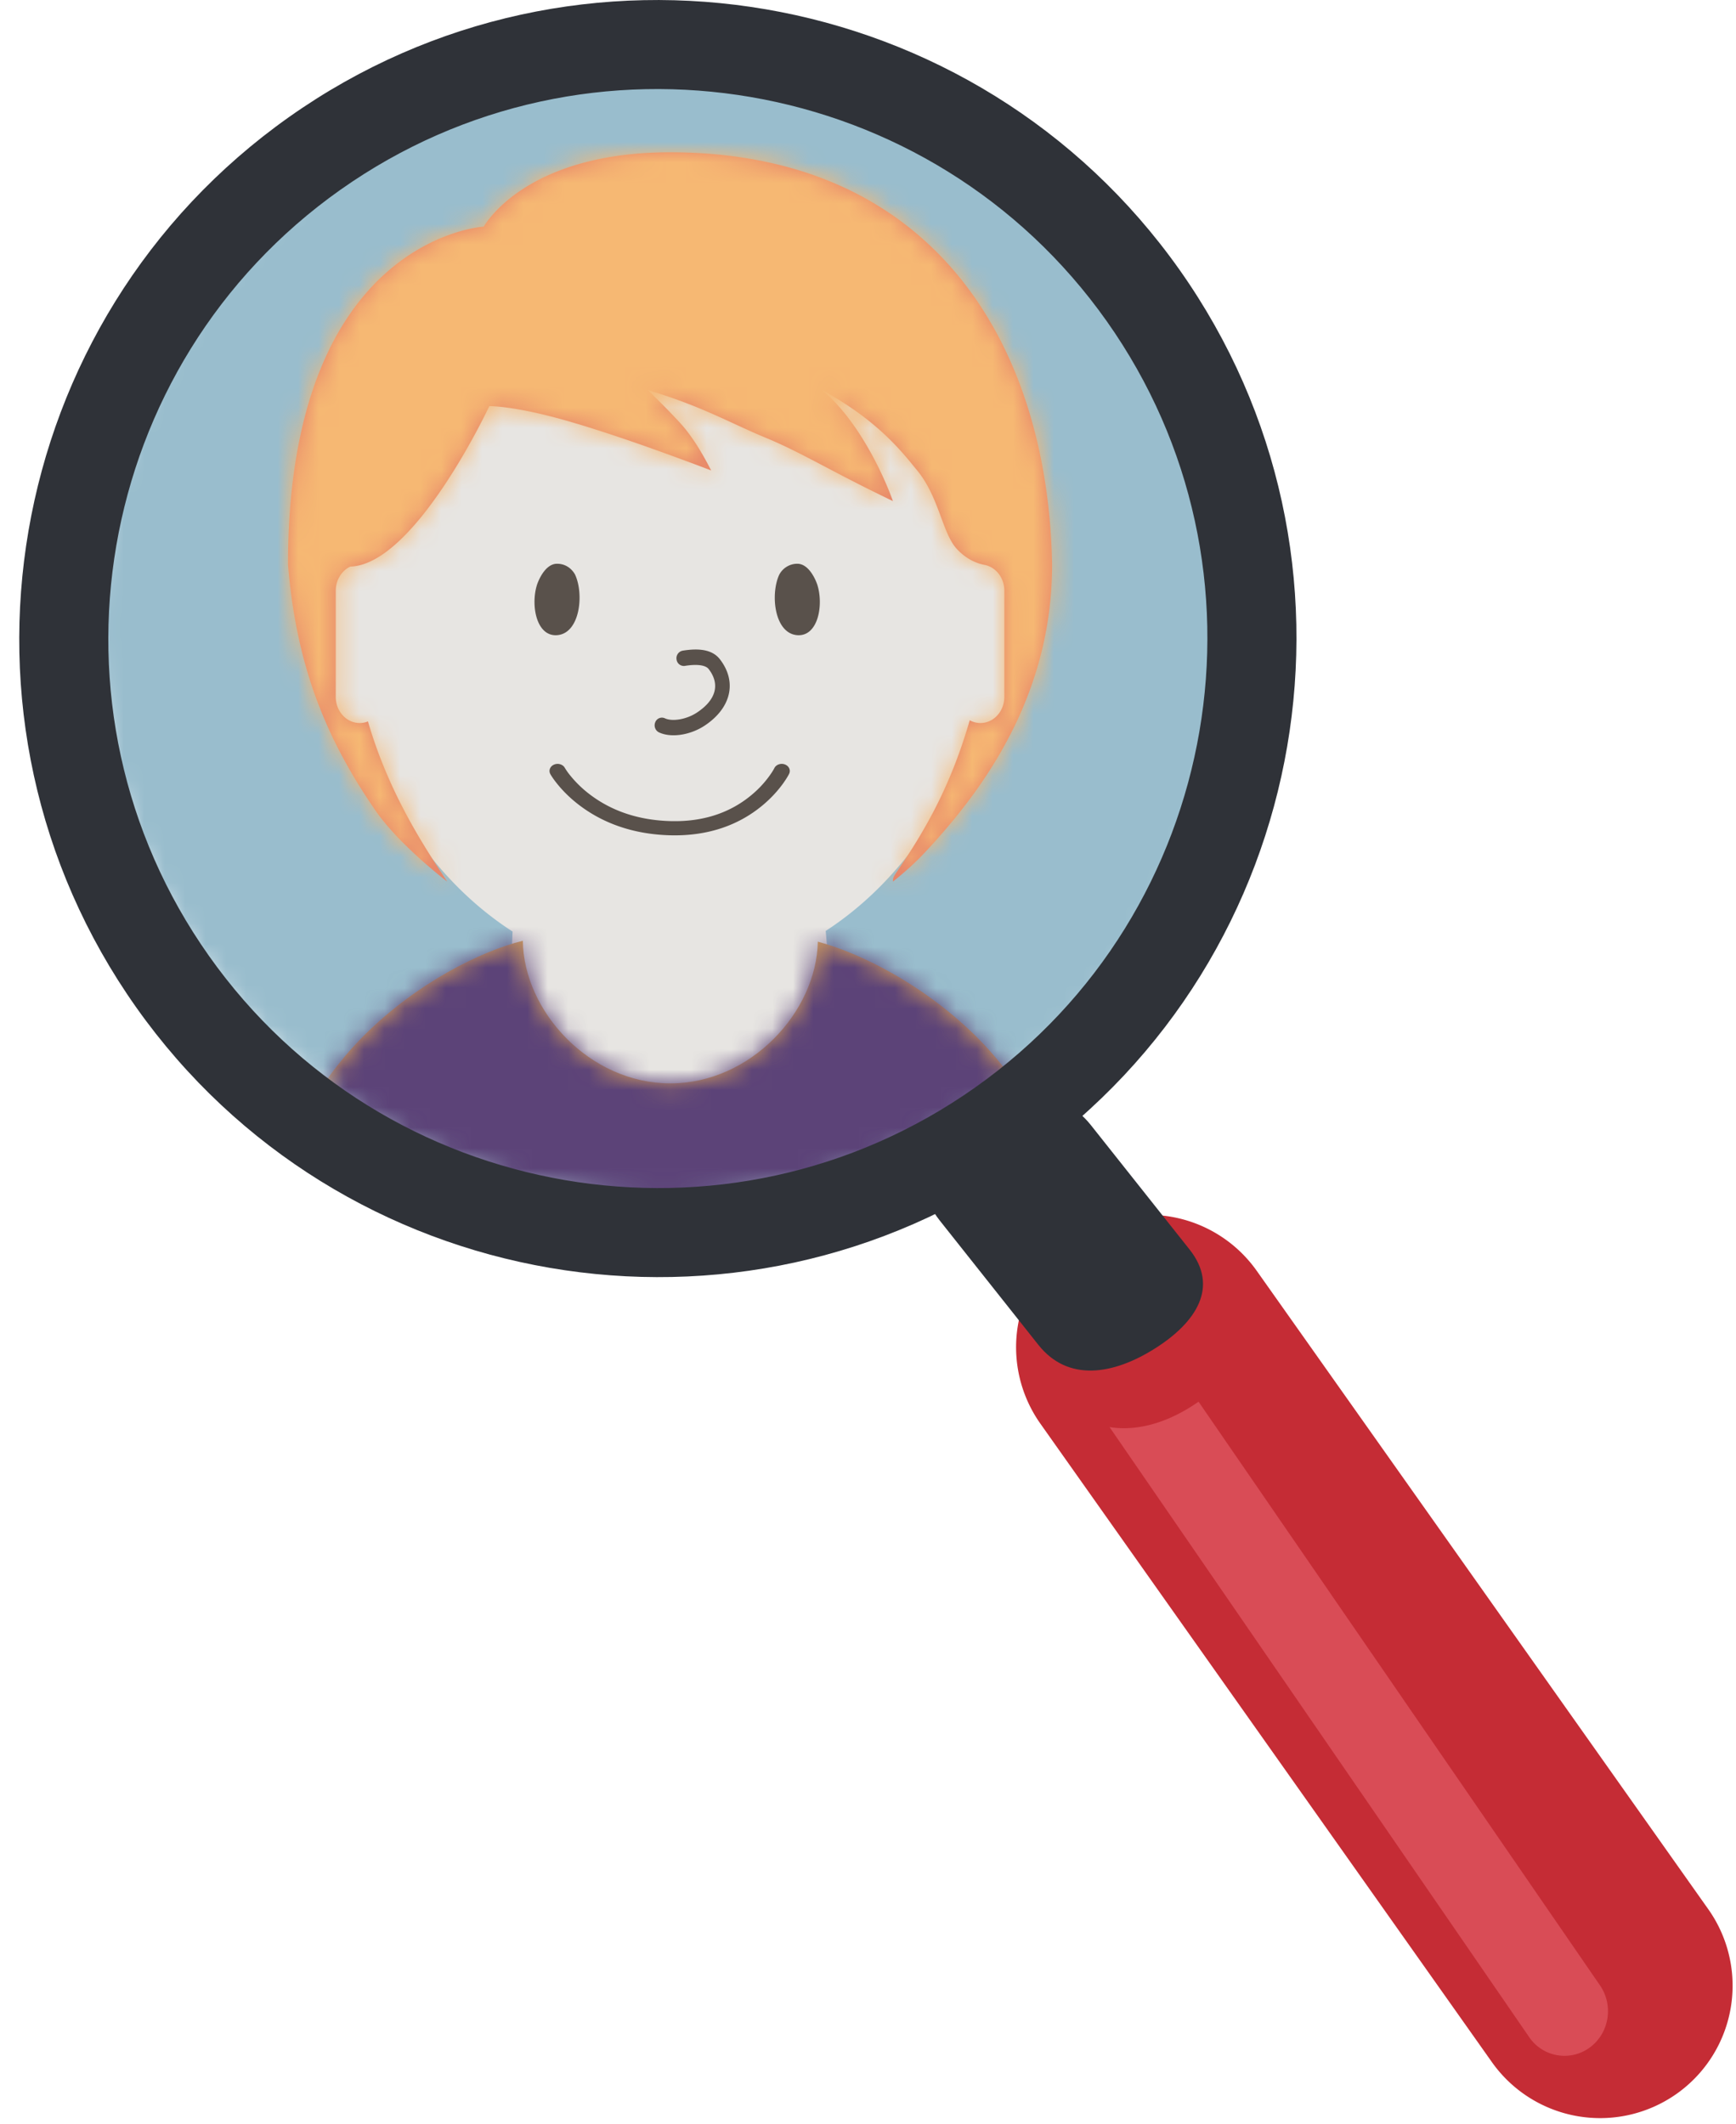 <svg xmlns="http://www.w3.org/2000/svg" xmlns:xlink="http://www.w3.org/1999/xlink" width="85" height="104" viewBox="0 0 85 104">
    <defs>
        <circle id="a" cx="28" cy="28" r="28"/>
        <path id="c" d="M26.721.235c2.068.553 5.137 2.077 7.69 4.58C36.964 7.32 39 11.084 39 14.005v17.56H0v-17.56C0 11.09 1.993 7.331 4.5 4.83 7.087 2.248 10.223.703 12.277.19c.038 3.44 3.257 6.984 7.222 6.984 3.948 0 7.156-3.514 7.221-6.939z"/>
        <path id="e" d="M30.806 15.578c-.684-.828-1.857-2.408-4.656-3.933 1.909 1.573 3.164 4.555 3.468 5.434-3.118-1.5-4.43-2.358-6.236-3.105-1.772-.734-3.117-1.543-5.767-2.33a36.392 36.392 0 0 1 1.552 1.574c.517.556 1.034 1.343 1.551 2.36-2.809-1.07-5.137-1.873-6.983-2.408-2.66-.77-3.88-.739-3.88-.739s-3.62 7.753-6.805 7.855c-.418.196-.712.652-.712 1.185v5.19c0 .712.525 1.286 1.17 1.286.142 0 .28-.028.406-.08 1.064 3.653 2.869 6.29 3.88 7.844 0 0-2.338-1.774-3.523-3.497C1.893 28.756.407 25.202 0 20.184 0 4.173 9.586 3.64 9.586 3.64S11.556 0 18.706 0C31.489 0 37.21 9.267 37.412 20.184c0 6.477-3.408 11.086-6.236 14.109-.75.802-1.558 1.418-1.558 1.418 0-.19.025-.234.2-.492 1.281-1.887 2.594-4.055 3.561-7.408.158.087.337.136.525.136.647 0 1.17-.574 1.17-1.286v-5.19c0-.609-.383-1.118-.899-1.252 0-.018-.75-.051-1.44-.811-.702-.774-.864-2.54-1.93-3.83z"/>
    </defs>
    <g fill="none" fill-rule="evenodd">
        <g transform="translate(4.558 2.712)">
            <mask id="b" fill="#fff">
                <use xlink:href="#a"/>
            </mask>
            <g mask="url(#b)">
                <path fill="#99BDCD" d="M-4.48 56h71V0h-71z"/>
            </g>
            <g mask="url(#b)">
                <path fill="#E7E5E2" fill-rule="nonzero" d="M43.18 32.84c-1.337 4.291-3.955 7.854-7.31 10.034l.173 1.91-.001.078-1.814 15.753h-11.5l-.048-.331-2.224-15.449.083-1.932c-3.372-2.174-6.004-5.742-7.349-10.045a1.497 1.497 0 0 1-.139.007v-.386.386c-.87 0-1.558-.752-1.558-1.663V26.05c0-.61.31-1.15.775-1.44.727-9.62 7.559-17.182 15.914-17.182 8.332 0 15.15 7.52 15.908 17.104.544.262.917.847.917 1.518v5.153c0 .911-.688 1.663-1.558 1.663v-.386.386c-.092 0-.182-.009-.269-.025z"/>
                <g fill="#59514B">
                    <path d="M22.721 28.39c-1.013.078-1.297-1.45-.992-2.447.058-.19.393-1.05.987-1.05s.855.47.892.551c.436.973.222 2.86-.887 2.946M34.475 28.39c1.014.078 1.298-1.45.992-2.447-.057-.19-.393-1.05-.987-1.05a.998.998 0 0 0-.891.551c-.437.973-.222 2.86.886 2.946"/>
                    <path fill-rule="nonzero" d="M28.974 29.895c.606-.099 1.02-.037 1.168.156.56.729.38 1.5-.58 2.132-.504.332-1.199.45-1.566.277a.349.349 0 0 0-.47.192c-.08.19.002.413.181.498.608.285 1.543.127 2.232-.327 1.304-.86 1.603-2.145.755-3.248-.358-.466-.993-.562-1.828-.425a.375.375 0 0 0-.298.43.36.36 0 0 0 .406.315zM33.357 34.901c-.036.072-.117.21-.249.39-.222.307-.5.615-.84.901-1.009.854-2.322 1.348-3.994 1.303-1.63-.044-2.938-.53-3.963-1.314a5.488 5.488 0 0 1-.936-.904 3.127 3.127 0 0 1-.278-.39c-.096-.172-.333-.243-.528-.158-.196.084-.276.293-.18.465.058.104.17.273.343.486.283.35.635.7 1.061 1.025 1.158.885 2.637 1.435 4.457 1.485 1.895.05 3.41-.519 4.565-1.497.387-.327.704-.677.959-1.027.154-.214.255-.383.306-.487.087-.176-.004-.38-.204-.457-.2-.077-.432.003-.52.18z"/>
                </g>
                <g>
                    <g transform="translate(8.765 43.164)">
                        <mask id="d" fill="#fff">
                            <use xlink:href="#c"/>
                        </mask>
                        <use fill="#D8A25D" xlink:href="#c"/>
                        <g fill="#5C4378" mask="url(#d)">
                            <path d="M-26 51.913h91v-72h-91z"/>
                        </g>
                    </g>
                    <g transform="translate(9.544 4.746)">
                        <mask id="f" fill="#fff">
                            <use xlink:href="#e"/>
                        </mask>
                        <use fill="#E57F68" xlink:href="#e"/>
                        <g fill="#F6B873" mask="url(#f)">
                            <path d="M-7.794-3.882h54v61h-54z"/>
                        </g>
                    </g>
                </g>
            </g>
        </g>
        <path d="M56.636 15.303c9.237 13.068 6.134 31.153-6.934 40.39-13.07 9.239-31.153 6.134-40.39-6.934C.071 35.69 3.177 17.606 16.245 8.368c13.069-9.238 31.152-6.133 40.39 6.935z"/>
        <path fill="#C52C35" d="M82.09 102.53a6.49 6.49 0 0 1-9.041-1.553L50.942 69.715a6.483 6.483 0 0 1 1.552-9.04 6.487 6.487 0 0 1 9.04 1.554L83.644 93.49a6.485 6.485 0 0 1-1.552 9.039"/>
        <path fill="#2F3238" d="M16.673 9.289c-12.12 8.568-15.008 25.4-6.442 37.518 8.566 12.119 25.397 15.008 37.517 6.442 12.12-8.568 15.008-25.4 6.443-37.519C45.625 3.612 28.793.72 16.673 9.29m33.592 47.52c-14.083 9.955-33.64 6.6-43.597-7.484-9.955-14.083-6.596-33.64 7.488-43.597 14.083-9.957 33.64-6.6 43.598 7.483 9.954 14.085 6.595 33.642-7.49 43.599"/>
        <path fill="#2F3238" d="M56.541 66.037c-2.044 1.288-4.253 1.64-5.7-.184l-4.833-6.094c-1.447-1.825-.959-4.344 1.085-5.632 2.046-1.288 4.874-.857 6.32.967l4.834 6.093c1.445 1.824.338 3.562-1.706 4.85"/>
        <path fill="#D94C56" d="M54.327 69.88l20.54 29.862a2.089 2.089 0 0 0 2.965.525c.961-.698 1.187-2.062.508-3.05l-19.655-28.58c-1.63 1.139-3.164 1.442-4.358 1.242"/>
    </g>
</svg>
